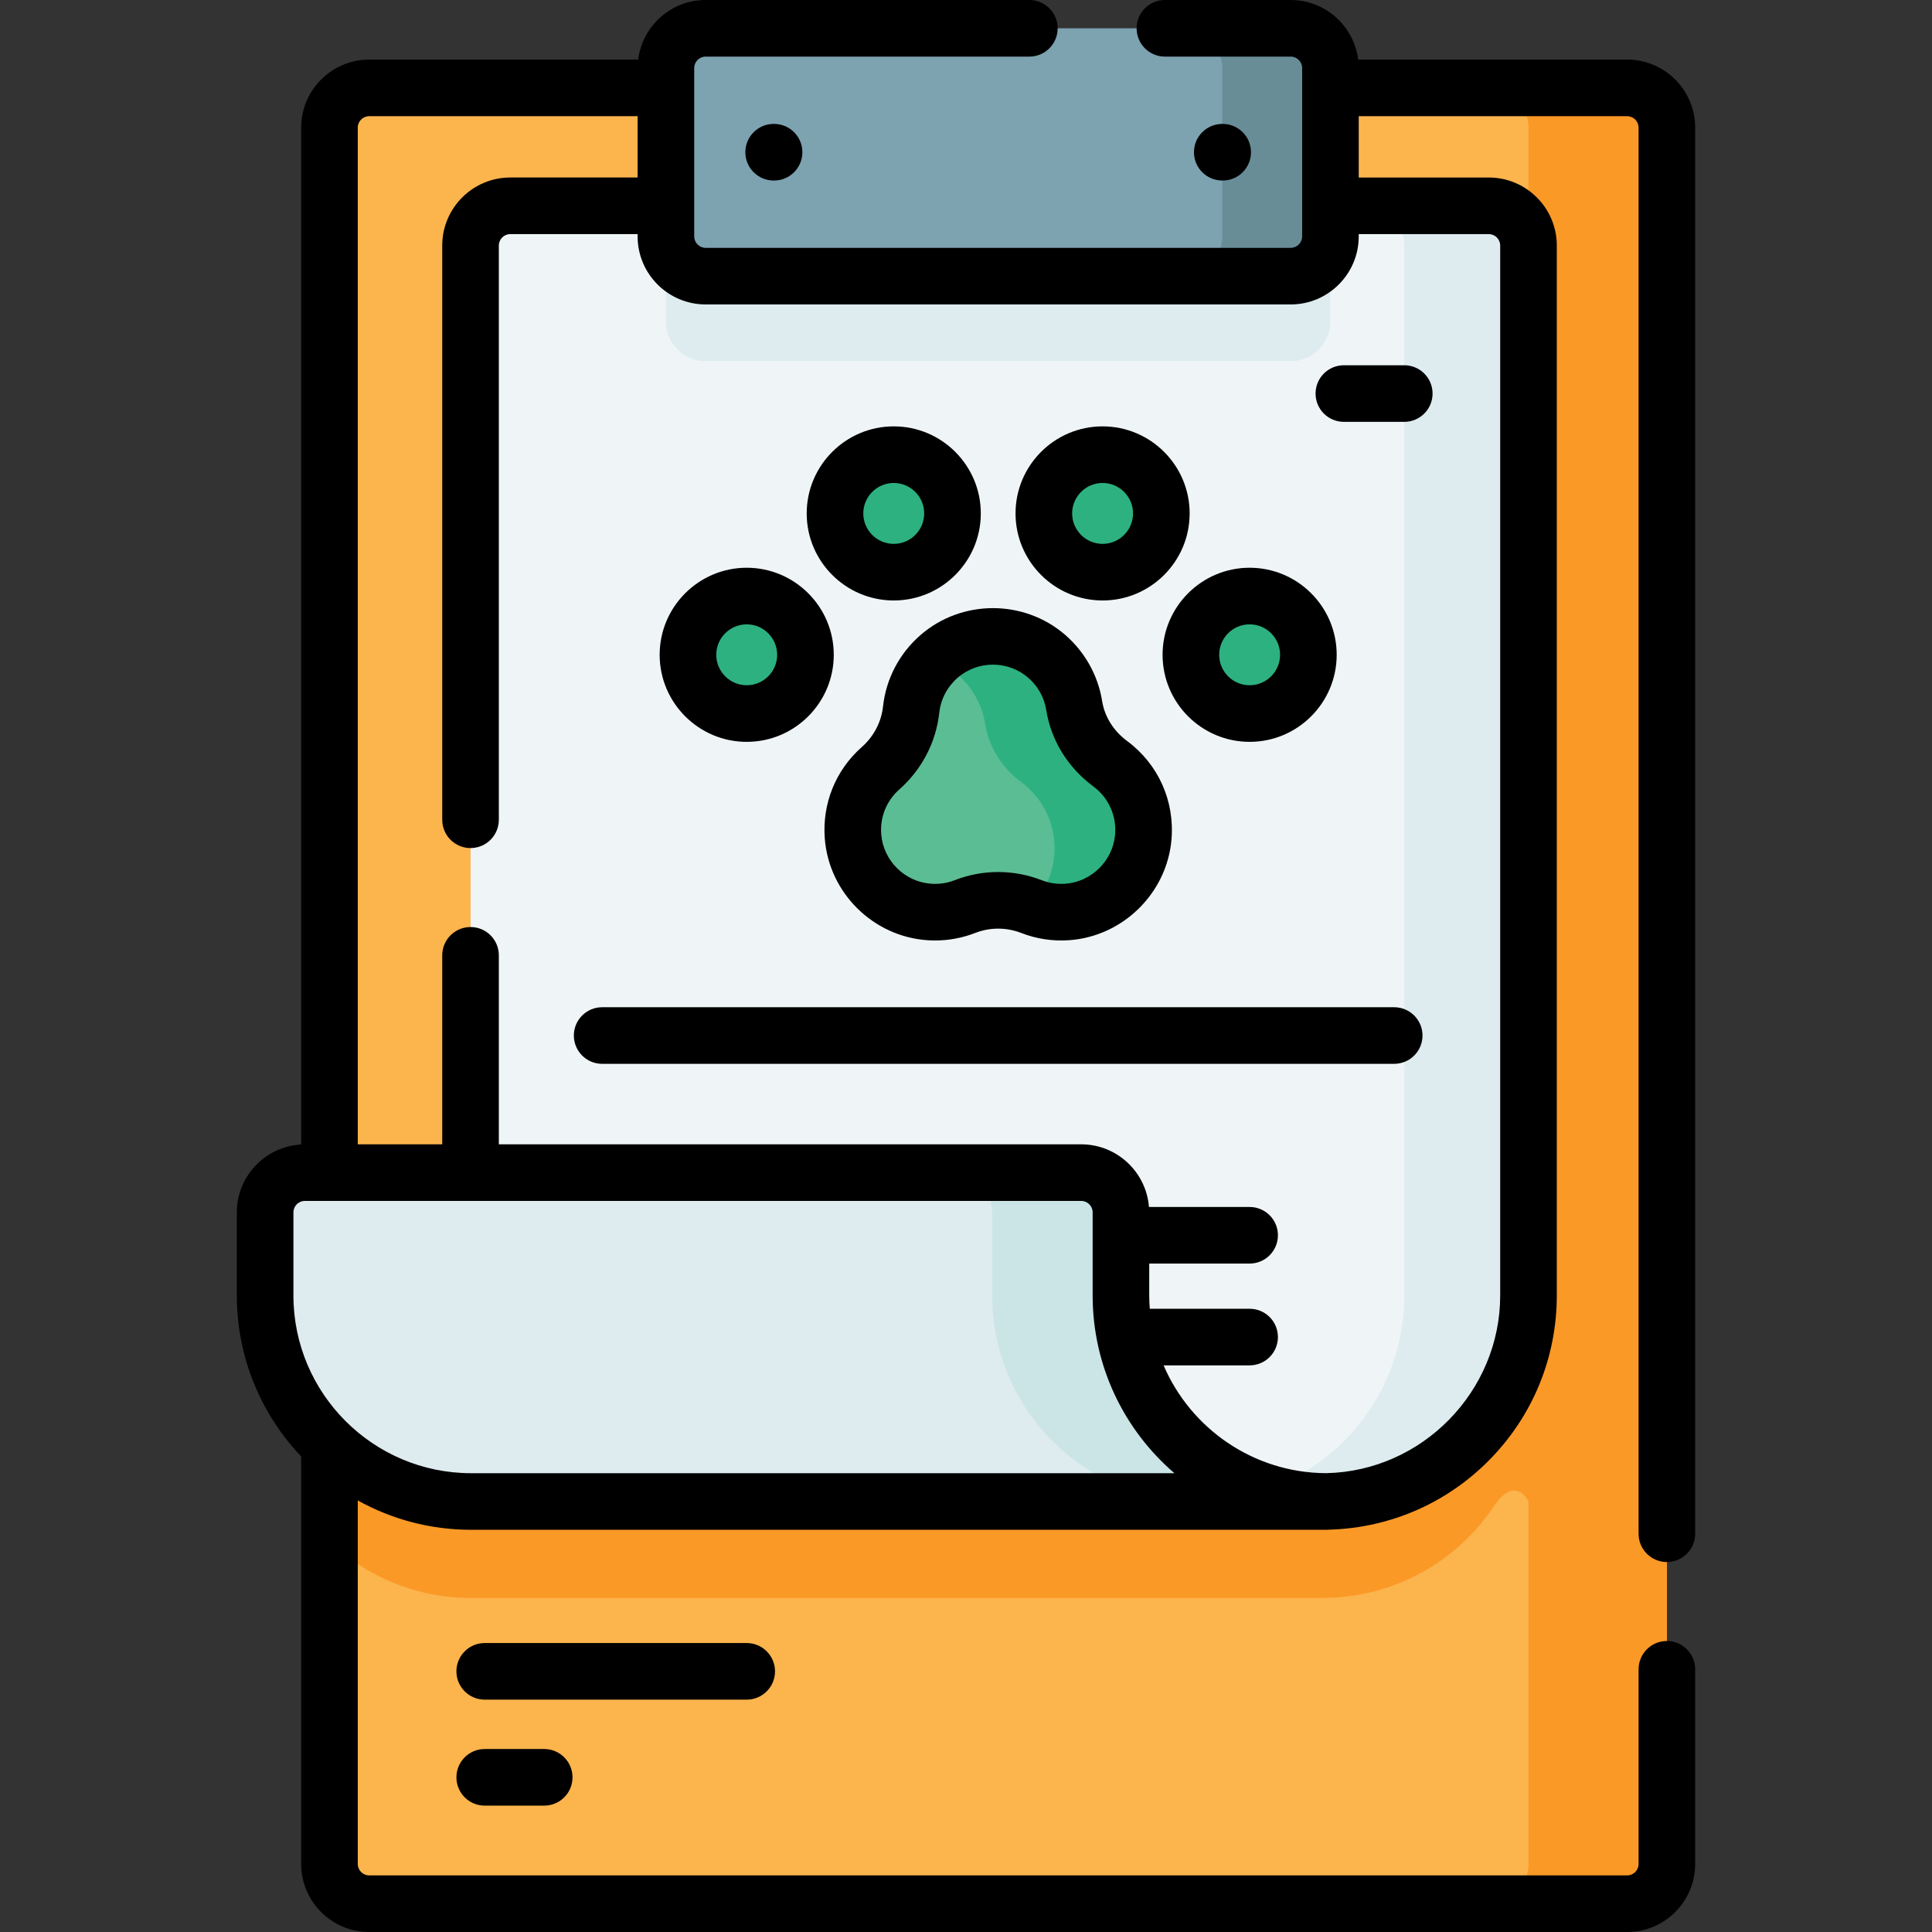 <svg id="Capa_1" enable-background="new 0 0 511.999 511.999" height="512" viewBox="0 0 511.999 511.999" width="512" xmlns="http://www.w3.org/2000/svg"><rect x="0" y="0" width="511.999" height="511.999" fill="#333333" stroke="none"/><g><g><g><path d="m441.74 33.823v460.146c0 5.812-4.717 10.53-10.53 10.53h-333.369c-5.812 0-10.53-4.717-10.53-10.53v-460.146c0-5.812 4.717-10.53 10.53-10.53h333.369c5.812.001 10.53 4.718 10.53 10.53z" fill="#fcb44d"/><path d="m431.21 23.294h-36.675c5.823 0 10.53 4.717 10.53 10.53v56.818c0-5.823-4.707-10.53-10.53-10.53h-259.303c-5.823 0-10.53 4.707-10.53 10.53v245.688h-37.391v72.181c9.782 9.287 22.997 14.973 37.549 14.973h226.809c-.232 0-.453-.021-.684-.021 18.697-.171 35.148-9.737 44.857-24.208 5.825-8.683 9.224-1.343 9.224-1.343v96.058c0 5.812-4.707 10.53-10.53 10.53h36.675c5.812 0 10.53-4.717 10.53-10.53v-460.147c-.001-5.812-4.719-10.529-10.531-10.529z" fill="#fb9927"/></g><g><g><path d="m405.065 65.075v278.236c0 30.157-24.439 54.596-54.596 54.596h-225.767v-332.832c0-5.823 4.707-10.53 10.53-10.53h259.303c5.823 0 10.53 4.707 10.53 10.53z" fill="#eff5f6"/><g fill="#deecf0"><path d="m352.574 54.545v30.641c0 5.812-4.707 10.53-10.53 10.53h-155.038c-5.823 0-10.53-4.717-10.53-10.53v-30.641z"/><path d="m405.065 65.075v278.236c0 30.157-24.439 54.596-54.596 54.596h-32.926c30.157 0 54.607-24.439 54.607-54.596v-278.236c0-5.823-4.717-10.53-10.53-10.53h32.916c5.822 0 10.529 4.707 10.529 10.53z"/></g></g><g><path d="m124.863 397.911c-30.157 0-54.603-24.447-54.603-54.603v-22.02c0-5.815 4.714-10.53 10.53-10.53h205.742c5.815 0 10.53 4.714 10.53 10.53v22.02c0 30.157 24.447 54.603 54.603 54.603z" fill="#deecf0"/><path d="m351.669 397.907h-34.127c-30.157 0-54.607-24.439-54.607-54.596v-22.017c0-5.823-4.707-10.53-10.53-10.53h34.127c5.812 0 10.53 4.707 10.53 10.53v22.017c0 30.157 24.45 54.596 54.607 54.596z" fill="#cbe5e7"/></g></g><path d="m342.048 73.181h-155.045c-5.815 0-10.53-4.714-10.53-10.53v-44.621c0-5.815 4.714-10.53 10.53-10.53h155.046c5.815 0 10.53 4.714 10.53 10.53v44.622c-.001 5.815-4.715 10.529-10.531 10.529z" fill="#7da2b0"/><path d="m352.574 18.029v44.625c0 5.812-4.707 10.53-10.53 10.53h-28.662c5.823 0 10.53-4.717 10.53-10.53v-44.625c0-5.812-4.707-10.53-10.53-10.53h28.662c5.824 0 10.53 4.717 10.53 10.53z" fill="#688d97"/><g><path d="m284.666 186.966c-.782-4.886-3.23-9.556-7.347-13.096-8.124-6.986-20.388-6.943-28.468.093-4.352 3.79-6.815 8.854-7.388 14.086-.661 6.036-3.557 11.521-8.107 15.543-4.926 4.355-7.868 10.901-7.296 18.114.845 10.654 9.523 19.236 20.185 19.974 3.35.232 6.552-.294 9.453-1.423 5.688-2.214 11.97-2.213 17.659.001 2.895 1.126 6.089 1.652 9.432 1.423 10.578-.723 19.236-9.177 20.184-19.738.719-8.003-2.89-15.211-8.75-19.552-5.063-3.747-8.562-9.206-9.557-15.425z" fill="#5bbd93"/><g fill="#2db181"><path d="m302.976 221.943c-.955 10.56-9.605 19.016-20.185 19.737-3.341.234-6.537-.292-9.44-1.422-.078-.029-.166-.058-.244-.088 3.488-3.507 5.806-8.173 6.274-13.356.721-7.998-2.884-15.207-8.748-19.551-5.066-3.751-8.563-9.206-9.557-15.431-.779-4.881-3.234-9.557-7.345-13.093-1.841-1.578-3.897-2.806-6.059-3.663.37-.38.77-.75 1.179-1.111 8.076-7.043 20.34-7.082 28.465-.097 4.121 3.536 6.566 8.212 7.345 13.093 1.003 6.225 4.501 11.68 9.557 15.431 5.864 4.345 9.469 11.554 8.758 19.551z"/><g><circle cx="236.853" cy="136.062" r="15.57"/><circle cx="292.198" cy="136.062" r="15.57"/></g><g><circle cx="197.887" cy="173.529" r="15.57"/><circle cx="331.164" cy="173.529" r="15.57"/></g></g></g></g><g><path d="m441.739 413.955c4.142 0 7.5-3.358 7.5-7.5v-372.632c0-9.942-8.088-18.03-18.03-18.03h-71.285c-1.107-8.888-8.693-15.793-17.876-15.793h-33.333c-4.142 0-7.5 3.358-7.5 7.5s3.358 7.5 7.5 7.5h33.333c1.67 0 3.03 1.359 3.03 3.03v44.622c0 1.67-1.359 3.03-3.03 3.03h-155.045c-1.67 0-3.03-1.359-3.03-3.03v-44.622c0-1.67 1.359-3.03 3.03-3.03h85.786c4.142 0 7.5-3.358 7.5-7.5s-3.358-7.5-7.5-7.5h-85.786c-9.183 0-16.769 6.905-17.876 15.793h-71.285c-9.941 0-18.03 8.088-18.03 18.03v269.485c-9.486.512-17.052 8.368-17.052 17.98v22.02c0 16.52 6.496 31.541 17.052 42.678v107.983c0 9.942 8.088 18.03 18.03 18.03h333.368c9.942 0 18.03-8.088 18.03-18.03v-51.588c0-4.142-3.358-7.5-7.5-7.5s-7.5 3.358-7.5 7.5v51.588c0 1.671-1.359 3.03-3.03 3.03h-333.368c-1.671 0-3.03-1.359-3.03-3.03v-96.337c8.911 4.949 19.155 7.779 30.051 7.779h226.801c.272 0 .54-.016.805-.044 16.06-.509 31.081-7.09 42.355-18.595 11.442-11.677 17.744-27.113 17.744-43.464v-278.235c0-9.942-8.088-18.03-18.029-18.03h-34.46v-16.25h71.131c1.67 0 3.03 1.359 3.03 3.03v372.631c-.001 4.143 3.357 7.501 7.499 7.501zm-316.876-23.543c-25.973 0-47.103-21.13-47.103-47.104v-22.02c0-1.67 1.359-3.029 3.029-3.029h205.742c1.67 0 3.03 1.359 3.03 3.029v22.02c0 18.817 8.411 35.705 21.672 47.104zm269.675-328.369c1.67 0 3.029 1.359 3.029 3.03v278.235c0 25.419-20.665 46.545-46.065 47.092-.025.001-.049.004-.073.005-19.297-.095-35.885-11.851-43.066-28.571h22.801c4.142 0 7.5-3.358 7.5-7.5s-3.358-7.5-7.5-7.5h-26.458c-.087-1.166-.146-2.339-.146-3.527v-8.447h26.604c4.142 0 7.5-3.358 7.5-7.5s-3.358-7.5-7.5-7.5h-26.676c-.732-9.275-8.497-16.602-17.957-16.602h-154.333v-50.085c0-4.142-3.358-7.5-7.5-7.5s-7.5 3.358-7.5 7.5v50.085h-22.386v-269.435c0-1.67 1.359-3.03 3.03-3.03h71.131v16.25h-33.745c-9.942 0-18.03 8.088-18.03 18.03v152.174c0 4.142 3.358 7.5 7.5 7.5s7.5-3.358 7.5-7.5v-152.174c0-1.67 1.359-3.03 3.03-3.03h33.745v.608c0 9.942 8.088 18.03 18.03 18.03h155.045c9.942 0 18.03-8.088 18.03-18.03v-.608z"/><path d="m234.007 187.232c-.452 4.123-2.447 7.938-5.619 10.741-6.968 6.16-10.542 15.027-9.805 24.326 1.136 14.322 12.805 25.871 27.144 26.864.701.049 1.399.073 2.094.073 3.644 0 7.2-.666 10.597-1.988 3.939-1.532 8.278-1.532 12.219 0 4.036 1.571 8.293 2.218 12.664 1.917 14.202-.971 25.871-12.385 27.142-26.549.925-10.299-3.47-20.112-11.756-26.25-3.599-2.665-5.948-6.424-6.614-10.585-1.091-6.817-4.594-13.066-9.863-17.598-10.94-9.407-27.399-9.354-38.284.125-5.594 4.87-9.116 11.591-9.919 18.924zm19.769-7.613c2.665-2.32 6.015-3.482 9.365-3.482 3.318 0 6.636 1.139 9.288 3.419 2.622 2.254 4.292 5.227 4.832 8.595 1.29 8.057 5.728 15.255 12.498 20.268 4.05 3 6.197 7.805 5.744 12.854-.62 6.896-6.305 12.453-13.226 12.926-2.149.146-4.236-.167-6.201-.931-7.449-2.898-15.652-2.898-23.098 0-1.969.767-4.062 1.078-6.214.93-6.987-.484-12.673-6.109-13.227-13.085-.361-4.556 1.384-8.894 4.787-11.902 5.973-5.28 9.736-12.505 10.595-20.345.39-3.575 2.116-6.86 4.857-9.247z"/><path d="m236.853 159.132c12.721 0 23.07-10.349 23.07-23.07s-10.349-23.07-23.07-23.07-23.07 10.349-23.07 23.07 10.349 23.07 23.07 23.07zm0-31.14c4.45 0 8.07 3.62 8.07 8.07s-3.62 8.07-8.07 8.07-8.07-3.62-8.07-8.07 3.62-8.07 8.07-8.07z"/><path d="m292.198 159.132c12.721 0 23.07-10.349 23.07-23.07s-10.349-23.07-23.07-23.07-23.07 10.349-23.07 23.07 10.349 23.07 23.07 23.07zm0-31.14c4.45 0 8.07 3.62 8.07 8.07s-3.62 8.07-8.07 8.07-8.07-3.62-8.07-8.07 3.62-8.07 8.07-8.07z"/><path d="m197.886 196.599c12.721 0 23.07-10.349 23.07-23.07s-10.349-23.07-23.07-23.07-23.07 10.349-23.07 23.07c.001 12.721 10.35 23.07 23.07 23.07zm0-31.141c4.45 0 8.07 3.62 8.07 8.07s-3.62 8.07-8.07 8.07-8.07-3.62-8.07-8.07c.001-4.449 3.621-8.07 8.07-8.07z"/><path d="m308.094 173.528c0 12.721 10.349 23.07 23.07 23.07s23.07-10.349 23.07-23.07-10.349-23.07-23.07-23.07c-12.72 0-23.07 10.35-23.07 23.07zm23.07-8.07c4.45 0 8.07 3.62 8.07 8.07s-3.62 8.07-8.07 8.07-8.07-3.62-8.07-8.07c0-4.449 3.621-8.07 8.07-8.07z"/><path d="m348.636 104.296c0 4.142 3.358 7.5 7.5 7.5h16.01c4.142 0 7.5-3.358 7.5-7.5s-3.358-7.5-7.5-7.5h-16.01c-4.142 0-7.5 3.358-7.5 7.5z"/><path d="m205.06 32.84c-.012 0-.023 0-.034 0-4.126 0-7.481 3.336-7.5 7.466-.019 4.142 3.324 7.515 7.466 7.534h.109.035c4.126 0 7.48-3.336 7.499-7.466.019-4.142-3.324-7.515-7.466-7.534z"/><path d="m323.99 47.841h.035c4.126 0 7.48-3.336 7.499-7.466.019-4.142-3.324-7.515-7.466-7.534h-.109c-.012 0-.023 0-.034 0-4.126 0-7.481 3.336-7.5 7.466-.019 4.142 3.324 7.515 7.466 7.534z"/><path d="m369.477 266.926h-209.903c-4.142 0-7.5 3.358-7.5 7.5s3.358 7.5 7.5 7.5h209.903c4.142 0 7.5-3.358 7.5-7.5s-3.358-7.5-7.5-7.5z"/><path d="m128.454 463.509c-4.142 0-7.5 3.358-7.5 7.5s3.358 7.5 7.5 7.5h15.767c4.142 0 7.5-3.358 7.5-7.5s-3.358-7.5-7.5-7.5z"/><path d="m205.386 442.921c0-4.142-3.358-7.5-7.5-7.5h-69.433c-4.142 0-7.5 3.358-7.5 7.5s3.358 7.5 7.5 7.5h69.433c4.143 0 7.5-3.358 7.5-7.5z"/></g></g></svg>